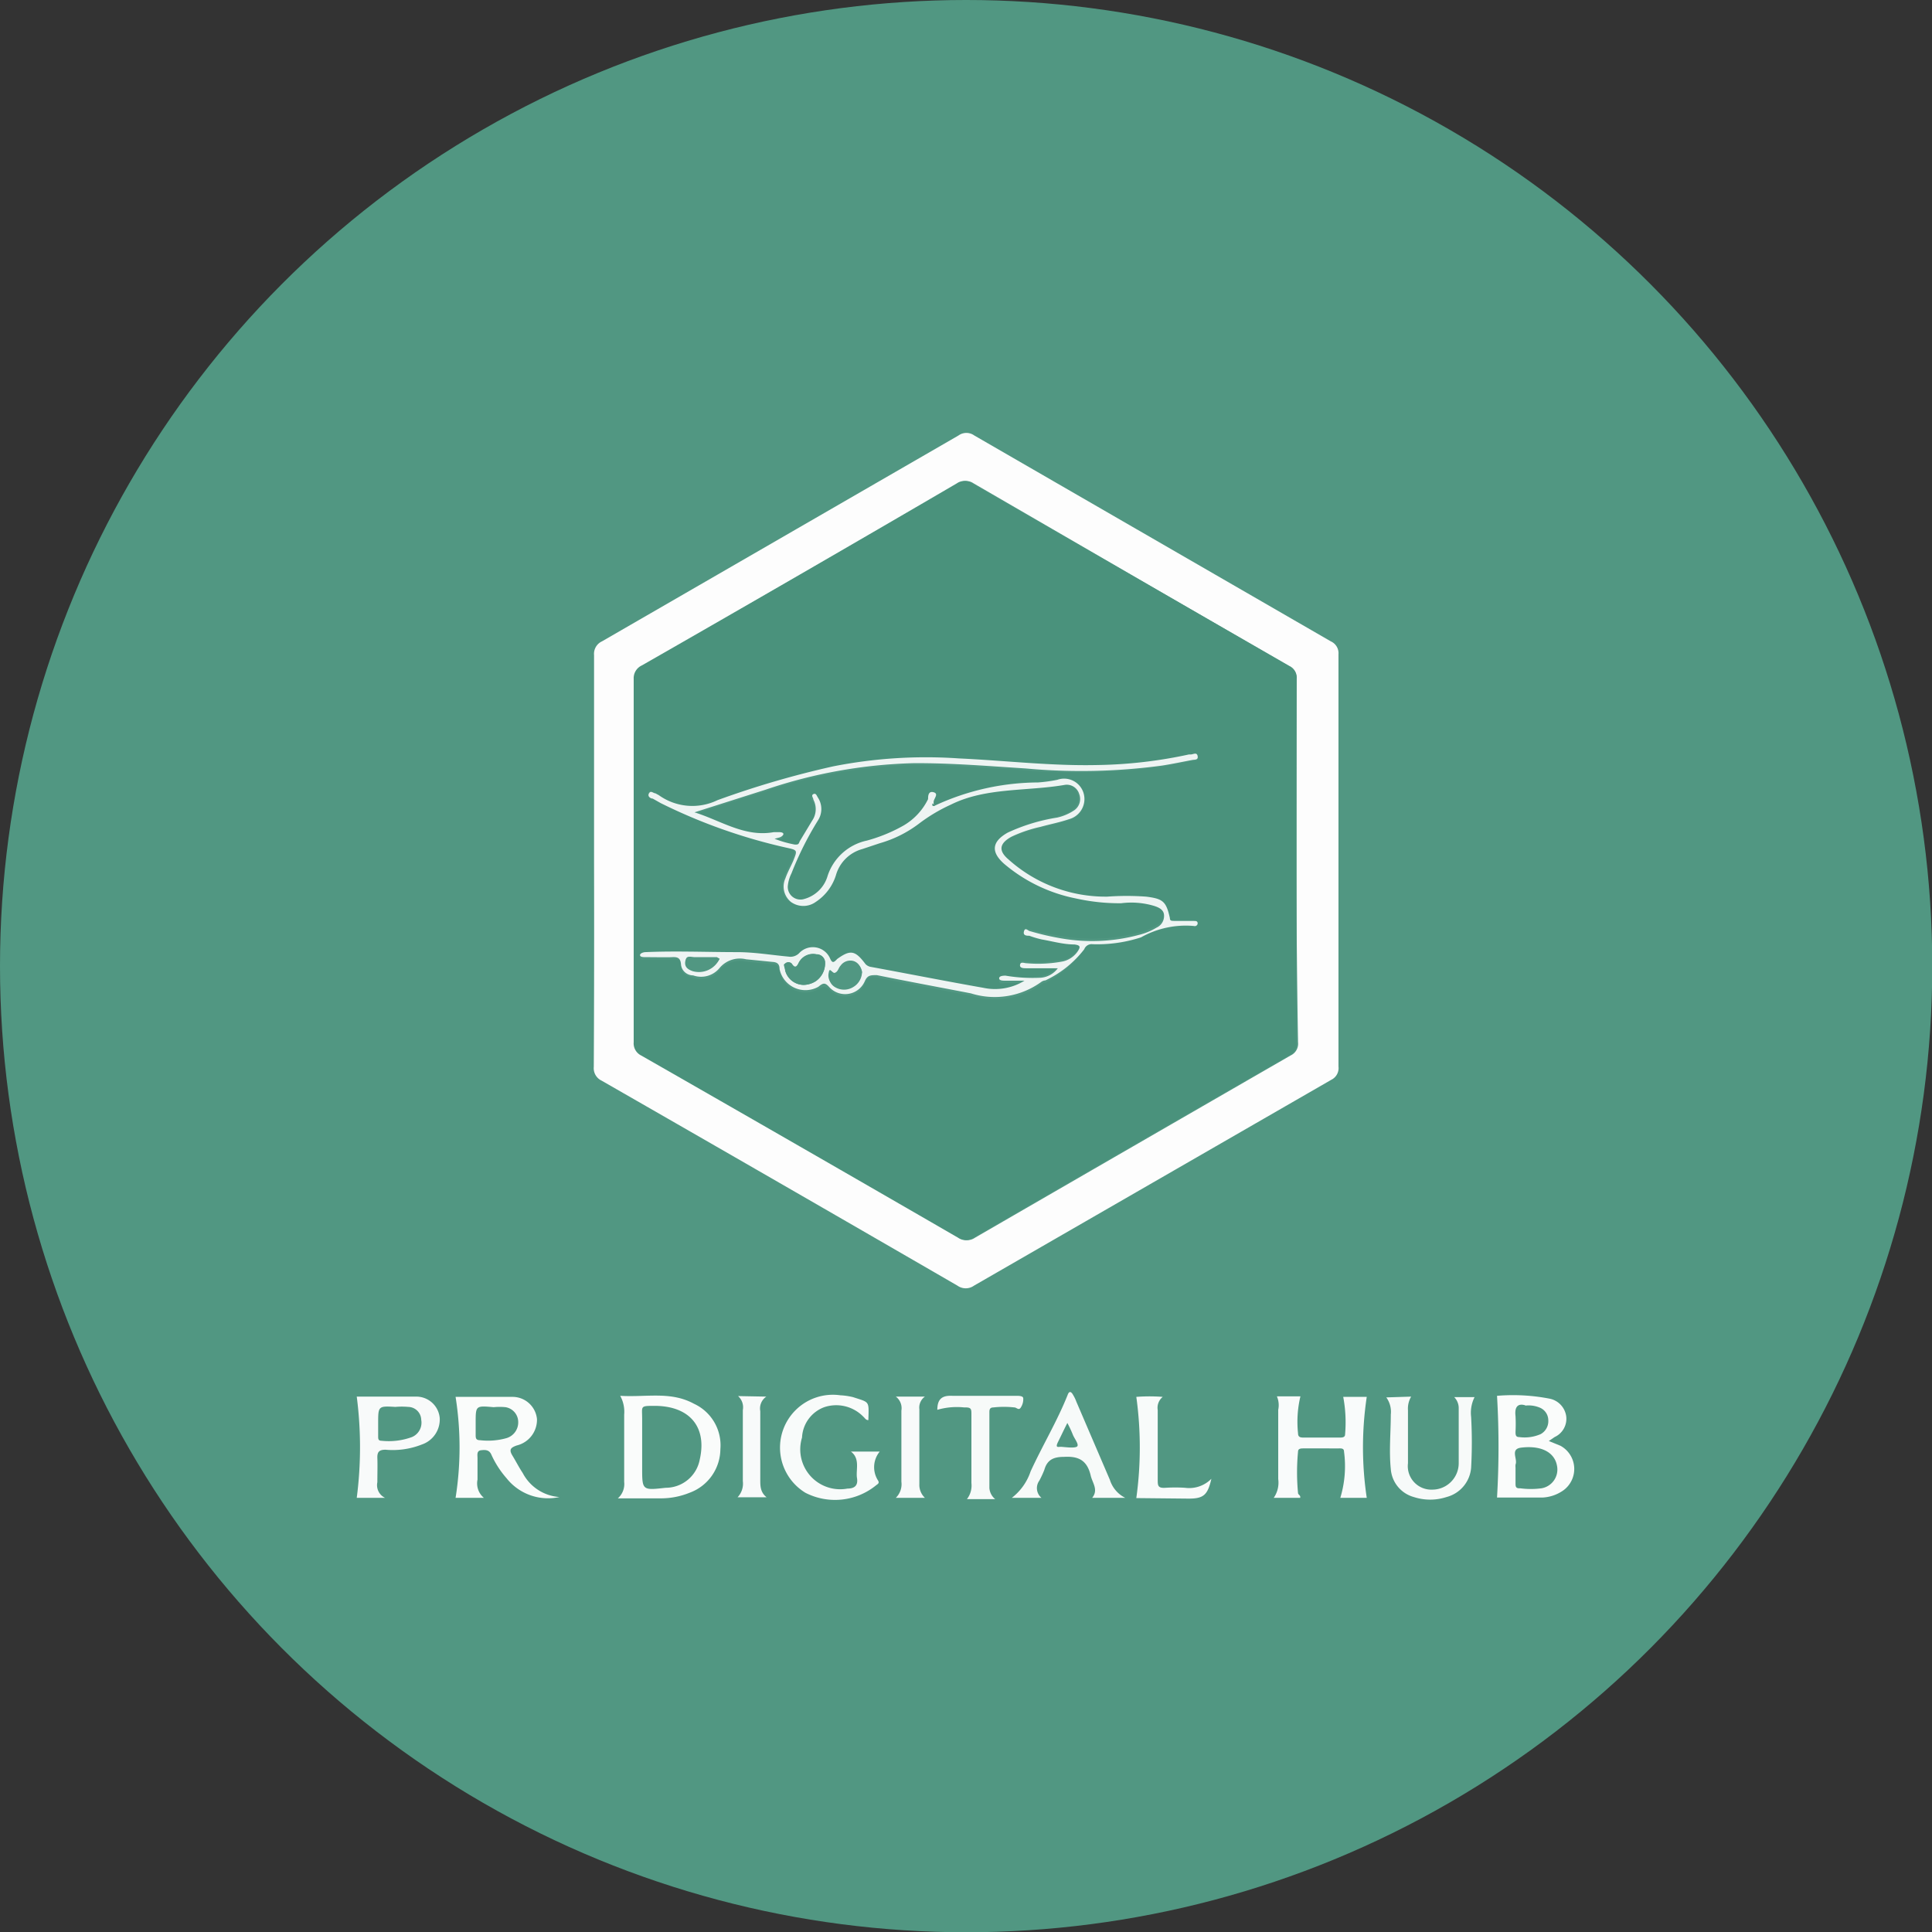<svg xmlns="http://www.w3.org/2000/svg" viewBox="0 0 73.11 73.11"><rect x="0" y="0" width="73.11" height="73.11" fill="#333333" stroke="none"/><defs><style>.cls-1{fill:#519782;}.cls-2{fill:#fafcfb;}.cls-3{fill:#f9fbfb;}.cls-4{fill:#f8fbfa;}.cls-5{fill:#f8fafa;}.cls-6{fill:#f7faf9;}.cls-7{fill:#fdfdfd;}.cls-8{fill:#4a927c;}.cls-9{fill:#eef4f3;}.cls-10{fill:#4e9580;}</style></defs><g id="Layer_2" data-name="Layer 2"><g id="Layer_1-2" data-name="Layer 1"><circle class="cls-1" cx="36.56" cy="36.56" r="36.56"/><path class="cls-2" d="M21.17,56.65a2,2,0,0,1-2-.71,3.59,3.59,0,0,1-.57-.88c-.08-.2-.23-.2-.4-.18s-.13.19-.13.3c0,.27,0,.54,0,.81a.71.71,0,0,0,.24.69H17.24a12.22,12.22,0,0,0,0-3.82c.72,0,1.44,0,2.16,0a.93.93,0,0,1,.92.84,1,1,0,0,1-.77,1c-.22.08-.3.15-.16.38s.25.45.39.66A1.7,1.7,0,0,0,21.17,56.65ZM18,53.84v.45c0,.12,0,.21.17.21a2.57,2.57,0,0,0,1-.08.62.62,0,0,0,.44-.61.57.57,0,0,0-.48-.56,2.3,2.3,0,0,0-.45,0C18,53.19,18,53.19,18,53.84Z"/><path class="cls-3" d="M48.32,52.84h.89a4.14,4.14,0,0,0-.09,1.4c0,.15.1.16.21.16h1.36c.09,0,.21,0,.21-.12a5.23,5.23,0,0,0-.07-1.42h.89a12.87,12.87,0,0,0,0,3.82h-1a4.13,4.13,0,0,0,.14-1.75c0-.13-.11-.12-.2-.12H49.33c-.09,0-.21,0-.21.12a8.22,8.22,0,0,0,0,1.57c0,.06.11.09.08.18h-1a1,1,0,0,0,.17-.71V53.35A.85.85,0,0,0,48.32,52.84Z"/><path class="cls-2" d="M23.38,56.7a.72.72,0,0,0,.24-.62q0-1.28,0-2.55a1.25,1.25,0,0,0-.15-.71c1,.06,1.91-.18,2.79.3a1.73,1.73,0,0,1,1,1.72,1.77,1.77,0,0,1-1.17,1.65A2.88,2.88,0,0,1,25,56.7Zm1.41-3.5c-.58,0-.49,0-.49.48s0,1.23,0,1.85c0,.87,0,.87.89.77a1.31,1.31,0,0,0,1.29-1.07C26.76,54,26.1,53.21,24.79,53.2Z"/><path class="cls-2" d="M58.61,54.53l.44.18a1,1,0,0,1,.12,1.68,1.49,1.49,0,0,1-.81.28c-.59,0-1.18,0-1.71,0a33,33,0,0,0,0-3.85,7.24,7.24,0,0,1,2,.11.79.79,0,0,1,.62.68.76.76,0,0,1-.44.77Zm-1.26,1v.59c0,.13,0,.21.18.2a3.08,3.08,0,0,0,.8,0,.72.72,0,0,0,.59-.85c-.09-.51-.59-.78-1.35-.69-.44.05-.13.43-.22.64A.65.65,0,0,0,57.35,55.54Zm.37-2.35c-.3-.09-.41.08-.37.41a5.8,5.8,0,0,1,0,.59c0,.1,0,.2.13.2a1.52,1.52,0,0,0,.82-.11.56.56,0,0,0,.29-.53.52.52,0,0,0-.34-.48A1.1,1.1,0,0,0,57.72,53.19Z"/><path class="cls-4" d="M32.86,53.74c-.1,0-.13-.08-.19-.13a1.43,1.43,0,0,0-1.48-.36,1.29,1.29,0,0,0-.84,1.15,1.51,1.51,0,0,0,1.72,1.93c.25,0,.41-.1.36-.4s.13-.73-.23-1h1.09a.93.93,0,0,0-.06,1.1c.05.09,0,.12-.07.17a2.46,2.46,0,0,1-2.68.29A2,2,0,0,1,31.8,52.8a2.53,2.53,0,0,1,.48.07C32.92,53.08,32.88,53,32.86,53.74Z"/><path class="cls-5" d="M14.57,56.68H13.5a14.88,14.88,0,0,0,0-3.83c.74,0,1.49,0,2.23,0a.89.89,0,0,1,.91.81,1,1,0,0,1-.67,1,3,3,0,0,1-1.38.2c-.24,0-.32.08-.31.32s0,.61,0,.91A.53.53,0,0,0,14.57,56.68Zm-.26-2.81v.48c0,.09,0,.17.12.17a2.55,2.55,0,0,0,1.16-.14.59.59,0,0,0,.35-.65.5.5,0,0,0-.49-.49,2.69,2.69,0,0,0-.49,0C14.31,53.2,14.31,53.21,14.31,53.87Z"/><path class="cls-6" d="M53.4,52.85a.9.9,0,0,0-.12.52c0,.65,0,1.31,0,2a.89.89,0,0,0,.92,1,1,1,0,0,0,1-1c0-.7,0-1.4,0-2.1a.59.59,0,0,0-.17-.4h.77a1.32,1.32,0,0,0-.13.75,17.53,17.53,0,0,1,0,1.92,1.25,1.25,0,0,1-.93,1.11,2,2,0,0,1-1.24,0,1.19,1.19,0,0,1-.87-1.06c-.07-.69,0-1.38,0-2.06a.93.93,0,0,0-.17-.65Z"/><path class="cls-6" d="M39.41,56.68H38.29a2.11,2.11,0,0,0,.71-1c.46-1,1-1.89,1.4-2.89.06-.17.14-.13.21,0a1.42,1.42,0,0,1,.12.25L42,56a1.14,1.14,0,0,0,.58.68H41.33c.25-.31,0-.57-.06-.86-.14-.57-.47-.72-1-.69-.39,0-.64.1-.75.49a3.75,3.75,0,0,1-.19.41A.48.48,0,0,0,39.41,56.68Zm1-2.87c-.14.27-.25.51-.37.75s0,.19.1.19.47.06.6,0-.09-.31-.15-.48A4.32,4.32,0,0,0,40.37,53.81Z"/><path class="cls-6" d="M35.47,53.35c0-.41.18-.55.57-.53.81,0,1.61,0,2.41,0,.1,0,.25,0,.27.08a.57.57,0,0,1-.09.36c-.08.13-.16,0-.24,0a3.55,3.55,0,0,0-.8,0c-.16,0-.15.12-.15.22v2.83a.6.6,0,0,0,.22.42H36.59a.84.84,0,0,0,.17-.61c0-.86,0-1.72,0-2.59,0-.21,0-.28-.27-.27A2.64,2.64,0,0,0,35.47,53.35Z"/><path class="cls-4" d="M43,56.69a14,14,0,0,0,0-3.83,6.58,6.58,0,0,1,1,0,.53.53,0,0,0-.19.5c0,.87,0,1.75,0,2.62,0,.24,0,.34.3.32a5.93,5.93,0,0,1,.73,0,1.18,1.18,0,0,0,1-.34c-.14.62-.3.75-.86.75Z"/><path class="cls-5" d="M35,56.68H33.9a.72.72,0,0,0,.21-.61c0-.9,0-1.79,0-2.69a.55.55,0,0,0-.21-.53H35a.51.51,0,0,0-.21.48c0,1,0,1.89,0,2.83A.67.67,0,0,0,35,56.68Z"/><path class="cls-5" d="M29,52.85a.54.54,0,0,0-.23.55V56c0,.23,0,.47.24.66H27.91a.75.75,0,0,0,.2-.61c0-.9,0-1.79,0-2.69a.57.57,0,0,0-.18-.53Z"/><path class="cls-7" d="M22.48,32.59q0-3.9,0-7.8a.52.52,0,0,1,.3-.52l13.49-7.79a.51.51,0,0,1,.6,0l13.49,7.79a.49.49,0,0,1,.29.49q0,7.8,0,15.6a.49.49,0,0,1-.27.5L36.86,48.65a.54.54,0,0,1-.63,0q-6.72-3.89-13.47-7.76a.52.52,0,0,1-.29-.52Q22.49,36.48,22.48,32.59Zm26.58,0q0-3.43,0-6.89a.49.49,0,0,0-.28-.49L36.84,18.29a.5.5,0,0,0-.57,0q-6,3.47-11.92,6.89a.53.53,0,0,0-.31.51q0,6.89,0,13.75a.51.51,0,0,0,.28.5q6,3.44,12,6.9a.5.5,0,0,0,.57,0q6-3.47,11.95-6.9a.49.49,0,0,0,.28-.5Q49.06,36,49.06,32.58Z"/><path class="cls-8" d="M49.06,32.58q0,3.44,0,6.86a.49.49,0,0,1-.28.5q-6,3.44-11.95,6.9a.5.5,0,0,1-.57,0q-6-3.47-12-6.9a.51.51,0,0,1-.28-.5q0-6.87,0-13.75a.53.53,0,0,1,.31-.51q6-3.43,11.92-6.89a.5.5,0,0,1,.57,0L48.79,25.2a.49.49,0,0,1,.28.49Q49.06,29.14,49.06,32.58Zm-13.67-2.1-.09-.06c0-.13.19-.29,0-.37s-.16.16-.21.26a2.35,2.35,0,0,1-.93,1,6,6,0,0,1-1.39.57,2,2,0,0,0-1.48,1.33,1.27,1.27,0,0,1-.89.88.48.48,0,0,1-.62-.47,1.34,1.34,0,0,1,.14-.5,12.28,12.28,0,0,1,1-2,.79.79,0,0,0,0-.87c0-.06-.07-.17-.17-.13s-.05.14,0,.21a.77.77,0,0,1-.05.8l-.47.78c0,.07-.07.15-.18.12a4.1,4.1,0,0,1-.77-.22l.19-.05c.07,0,.17,0,.14-.15s-.12-.05-.18-.05l-.18,0c-1.08.2-1.94-.44-3-.75l2.7-.86a18.9,18.9,0,0,1,5.58-1c1.42,0,2.84.11,4.26.2A22.83,22.83,0,0,0,44,29c.38-.06.76-.14,1.13-.21.1,0,.23,0,.21-.15s-.17,0-.26-.06l-.07,0a17.48,17.48,0,0,1-3.46.4c-1.75,0-3.49-.17-5.24-.25a18.09,18.09,0,0,0-4.76.3,35.13,35.13,0,0,0-4.4,1.27,2.18,2.18,0,0,1-2.22-.19L24.78,30c-.08,0-.17-.14-.24,0s.06.16.14.2l.3.17a21,21,0,0,0,4.73,1.69c.41.09.41.09.25.49-.1.23-.22.44-.3.67a.75.75,0,0,0,.21.89.8.8,0,0,0,.94,0,1.88,1.88,0,0,0,.76-1,1.43,1.43,0,0,1,1-1l.66-.22a4.5,4.5,0,0,0,1.47-.73,6.26,6.26,0,0,1,1.22-.73c1.37-.66,2.88-.5,4.32-.75a.49.49,0,0,1,.54.35.52.52,0,0,1-.2.62,1.9,1.9,0,0,1-.64.27,7,7,0,0,0-1.79.57c-.6.34-.64.73-.13,1.18A6,6,0,0,0,40.72,34a7.55,7.55,0,0,0,1.71.09,3,3,0,0,1,1.24.1c.19.06.35.15.38.37a.48.48,0,0,1-.28.45,2.38,2.38,0,0,1-.68.28,6.79,6.79,0,0,1-2.87.14A10,10,0,0,1,39,35.18c-.08,0-.2-.1-.24,0s.11.15.2.17a3.64,3.64,0,0,0,.47.14c.41.07.82.15,1.24.19.21,0,.24.08.13.25a.93.93,0,0,1-.56.39,5,5,0,0,1-1.39.07c-.08,0-.22-.06-.24.06s.14.13.23.13H40a.89.89,0,0,1-.66.36,6.17,6.17,0,0,1-1.29.07c-.09,0-.24-.06-.24.1s.14.09.23.09h.73a2.12,2.12,0,0,1-1.56.27c-1.42-.25-2.83-.53-4.25-.79a.36.36,0,0,1-.21-.11c-.39-.52-.57-.55-1.07-.19-.13.09-.18.11-.26,0a.71.71,0,0,0-1.18-.22.46.46,0,0,1-.4.13c-.65-.06-1.3-.13-1.95-.17-1.15,0-2.31-.1-3.46,0-.09,0-.22,0-.21.12s.13.07.21.07c.33,0,.65,0,1,0s.32,0,.34.27.23.37.46.42a.9.9,0,0,0,1-.28,1,1,0,0,1,1-.33l1,.1c.18,0,.24.08.27.27a1,1,0,0,0,1.47.67c.18-.11.25-.12.4,0a.81.81,0,0,0,1.36-.22c.1-.25.22-.26.45-.22,1.18.24,2.37.46,3.56.69a3,3,0,0,0,2.66-.43.31.31,0,0,1,.16-.06A4,4,0,0,0,41,35.94a.3.3,0,0,1,.32-.19,5.37,5.37,0,0,0,1.83-.26,3.45,3.45,0,0,1,2-.43A.11.11,0,0,0,45.3,35c0-.09-.07-.11-.14-.11h-.74c-.07,0-.15,0-.17-.11-.14-.63-.26-.73-.9-.81a10.3,10.3,0,0,0-1.47,0,5.5,5.5,0,0,1-3.74-1.41c-.39-.33-.34-.61.12-.86a5.19,5.19,0,0,1,1.09-.37c.36-.1.73-.17,1.08-.29A.79.79,0,0,0,41,30a.77.77,0,0,0-1-.51,5.83,5.83,0,0,1-.73.1A9.36,9.36,0,0,0,35.39,30.48Z"/><path class="cls-9" d="M35.39,30.48a9.36,9.36,0,0,1,3.89-.87,5.83,5.83,0,0,0,.73-.1A.77.77,0,0,1,41,30a.79.79,0,0,1-.55,1c-.35.12-.72.19-1.08.29a5.19,5.19,0,0,0-1.09.37c-.46.25-.51.53-.12.86a5.5,5.5,0,0,0,3.74,1.41,10.3,10.3,0,0,1,1.47,0c.64.08.76.18.9.81,0,.13.1.1.17.11h.74c.07,0,.15,0,.14.11a.11.11,0,0,1-.14.08,3.45,3.45,0,0,0-2,.43,5.37,5.37,0,0,1-1.83.26.3.3,0,0,0-.32.19,4,4,0,0,1-1.47,1.18.31.31,0,0,0-.16.06,3,3,0,0,1-2.66.43c-1.19-.23-2.38-.45-3.56-.69-.23,0-.35,0-.45.22a.81.81,0,0,1-1.36.22c-.15-.16-.22-.15-.4,0a1,1,0,0,1-1.47-.67c0-.19-.09-.26-.27-.27l-1-.1a1,1,0,0,0-1,.33.9.9,0,0,1-1,.28c-.23,0-.44-.17-.46-.42s-.14-.28-.34-.27-.65,0-1,0c-.08,0-.2,0-.21-.07s.12-.12.21-.12c1.15-.05,2.31,0,3.46,0,.65,0,1.3.11,1.95.17a.46.46,0,0,0,.4-.13.71.71,0,0,1,1.18.22c.08.16.13.14.26,0,.5-.36.68-.33,1.07.19a.36.36,0,0,0,.21.11c1.42.26,2.83.54,4.25.79a2.12,2.12,0,0,0,1.56-.27h-.73c-.09,0-.23,0-.23-.09s.15-.1.24-.1A6.17,6.17,0,0,0,39.37,37a.89.89,0,0,0,.66-.36h-1.2c-.09,0-.25,0-.23-.13s.16-.06.24-.06a5,5,0,0,0,1.39-.07.93.93,0,0,0,.56-.39c.11-.17.08-.22-.13-.25-.42,0-.83-.12-1.24-.19a3.64,3.64,0,0,1-.47-.14c-.09,0-.25,0-.2-.17s.16,0,.24,0a10,10,0,0,0,1.23.28,6.79,6.79,0,0,0,2.87-.14,2.38,2.38,0,0,0,.68-.28.48.48,0,0,0,.28-.45c0-.22-.19-.31-.38-.37a3,3,0,0,0-1.24-.1A7.55,7.55,0,0,1,40.72,34,6,6,0,0,1,38,32.69c-.51-.45-.47-.84.13-1.18A7,7,0,0,1,40,30.94a1.9,1.9,0,0,0,.64-.27.52.52,0,0,0,.2-.62.49.49,0,0,0-.54-.35c-1.44.25-3,.09-4.32.75a6.26,6.26,0,0,0-1.22.73,4.5,4.5,0,0,1-1.47.73l-.66.22a1.43,1.43,0,0,0-1,1,1.88,1.88,0,0,1-.76,1,.8.8,0,0,1-.94,0,.75.75,0,0,1-.21-.89c.08-.23.2-.44.3-.67.16-.4.16-.4-.25-.49A21,21,0,0,1,25,30.39l-.3-.17c-.08,0-.21-.08-.14-.2s.16,0,.24,0l.13.07a2.18,2.18,0,0,0,2.22.19A35.13,35.13,0,0,1,31.53,29a18.09,18.09,0,0,1,4.76-.3c1.75.08,3.49.29,5.24.25a17.48,17.48,0,0,0,3.46-.4l.07,0c.09,0,.23-.1.26.06s-.11.13-.21.15c-.37.07-.75.15-1.13.21a22.83,22.83,0,0,1-5.16.11c-1.42-.09-2.84-.21-4.26-.2a18.9,18.9,0,0,0-5.58,1l-2.7.86c1,.31,1.9.95,3,.75l.18,0c.06,0,.15,0,.18.05s-.07.13-.14.15l-.19.05a4.1,4.1,0,0,0,.77.22c.11,0,.14,0,.18-.12l.47-.78a.77.77,0,0,0,.05-.8c0-.07-.1-.16,0-.21s.13.07.17.13a.79.79,0,0,1,0,.87,12.28,12.28,0,0,0-1,2,1.34,1.34,0,0,0-.14.5.48.48,0,0,0,.62.47,1.27,1.27,0,0,0,.89-.88,2,2,0,0,1,1.48-1.33,6,6,0,0,0,1.39-.57,2.35,2.35,0,0,0,.93-1c0-.1,0-.32.21-.26s0,.24,0,.37,0,.07,0,.08A.08.08,0,0,0,35.39,30.48Zm-5,6.79a.88.88,0,0,0,.47-.13.82.82,0,0,0,.36-.75.32.32,0,0,0-.32-.27.61.61,0,0,0-.69.35c-.06.14-.12.24-.25,0a.18.18,0,0,0-.25,0c-.1,0,0,.16,0,.25A.73.73,0,0,0,30.42,37.27Zm2.2-.5a.42.42,0,0,0-.28-.4.45.45,0,0,0-.5.17c-.08.08-.09.22-.21.27s-.2-.25-.24,0a.44.44,0,0,0,.2.48.66.66,0,0,0,.7,0A.67.67,0,0,0,32.62,36.77Zm-5.39-.49-.09,0-.84,0c-.12,0-.31-.1-.34.11s.11.3.28.36A.86.86,0,0,0,27.23,36.28Z"/><path class="cls-10" d="M30.42,37.27a.73.73,0,0,1-.71-.56c0-.09-.07-.2,0-.25a.18.18,0,0,1,.25,0c.13.2.19.1.25,0a.61.61,0,0,1,.69-.35.32.32,0,0,1,.32.27.82.82,0,0,1-.36.75A.88.88,0,0,1,30.42,37.27Z"/><path class="cls-1" d="M32.62,36.77a.67.67,0,0,1-.33.58.66.66,0,0,1-.7,0,.44.44,0,0,1-.2-.48c0-.28.16,0,.24,0s.13-.19.21-.27a.45.45,0,0,1,.5-.17A.42.42,0,0,1,32.62,36.77Z"/><path class="cls-1" d="M27.23,36.28a.86.86,0,0,1-1,.41c-.17-.06-.3-.17-.28-.36s.22-.11.34-.11l.84,0Z"/><path class="cls-8" d="M35.39,30.48a.08.08,0,0,1-.11,0s0-.06,0-.08Z"/></g></g></svg>